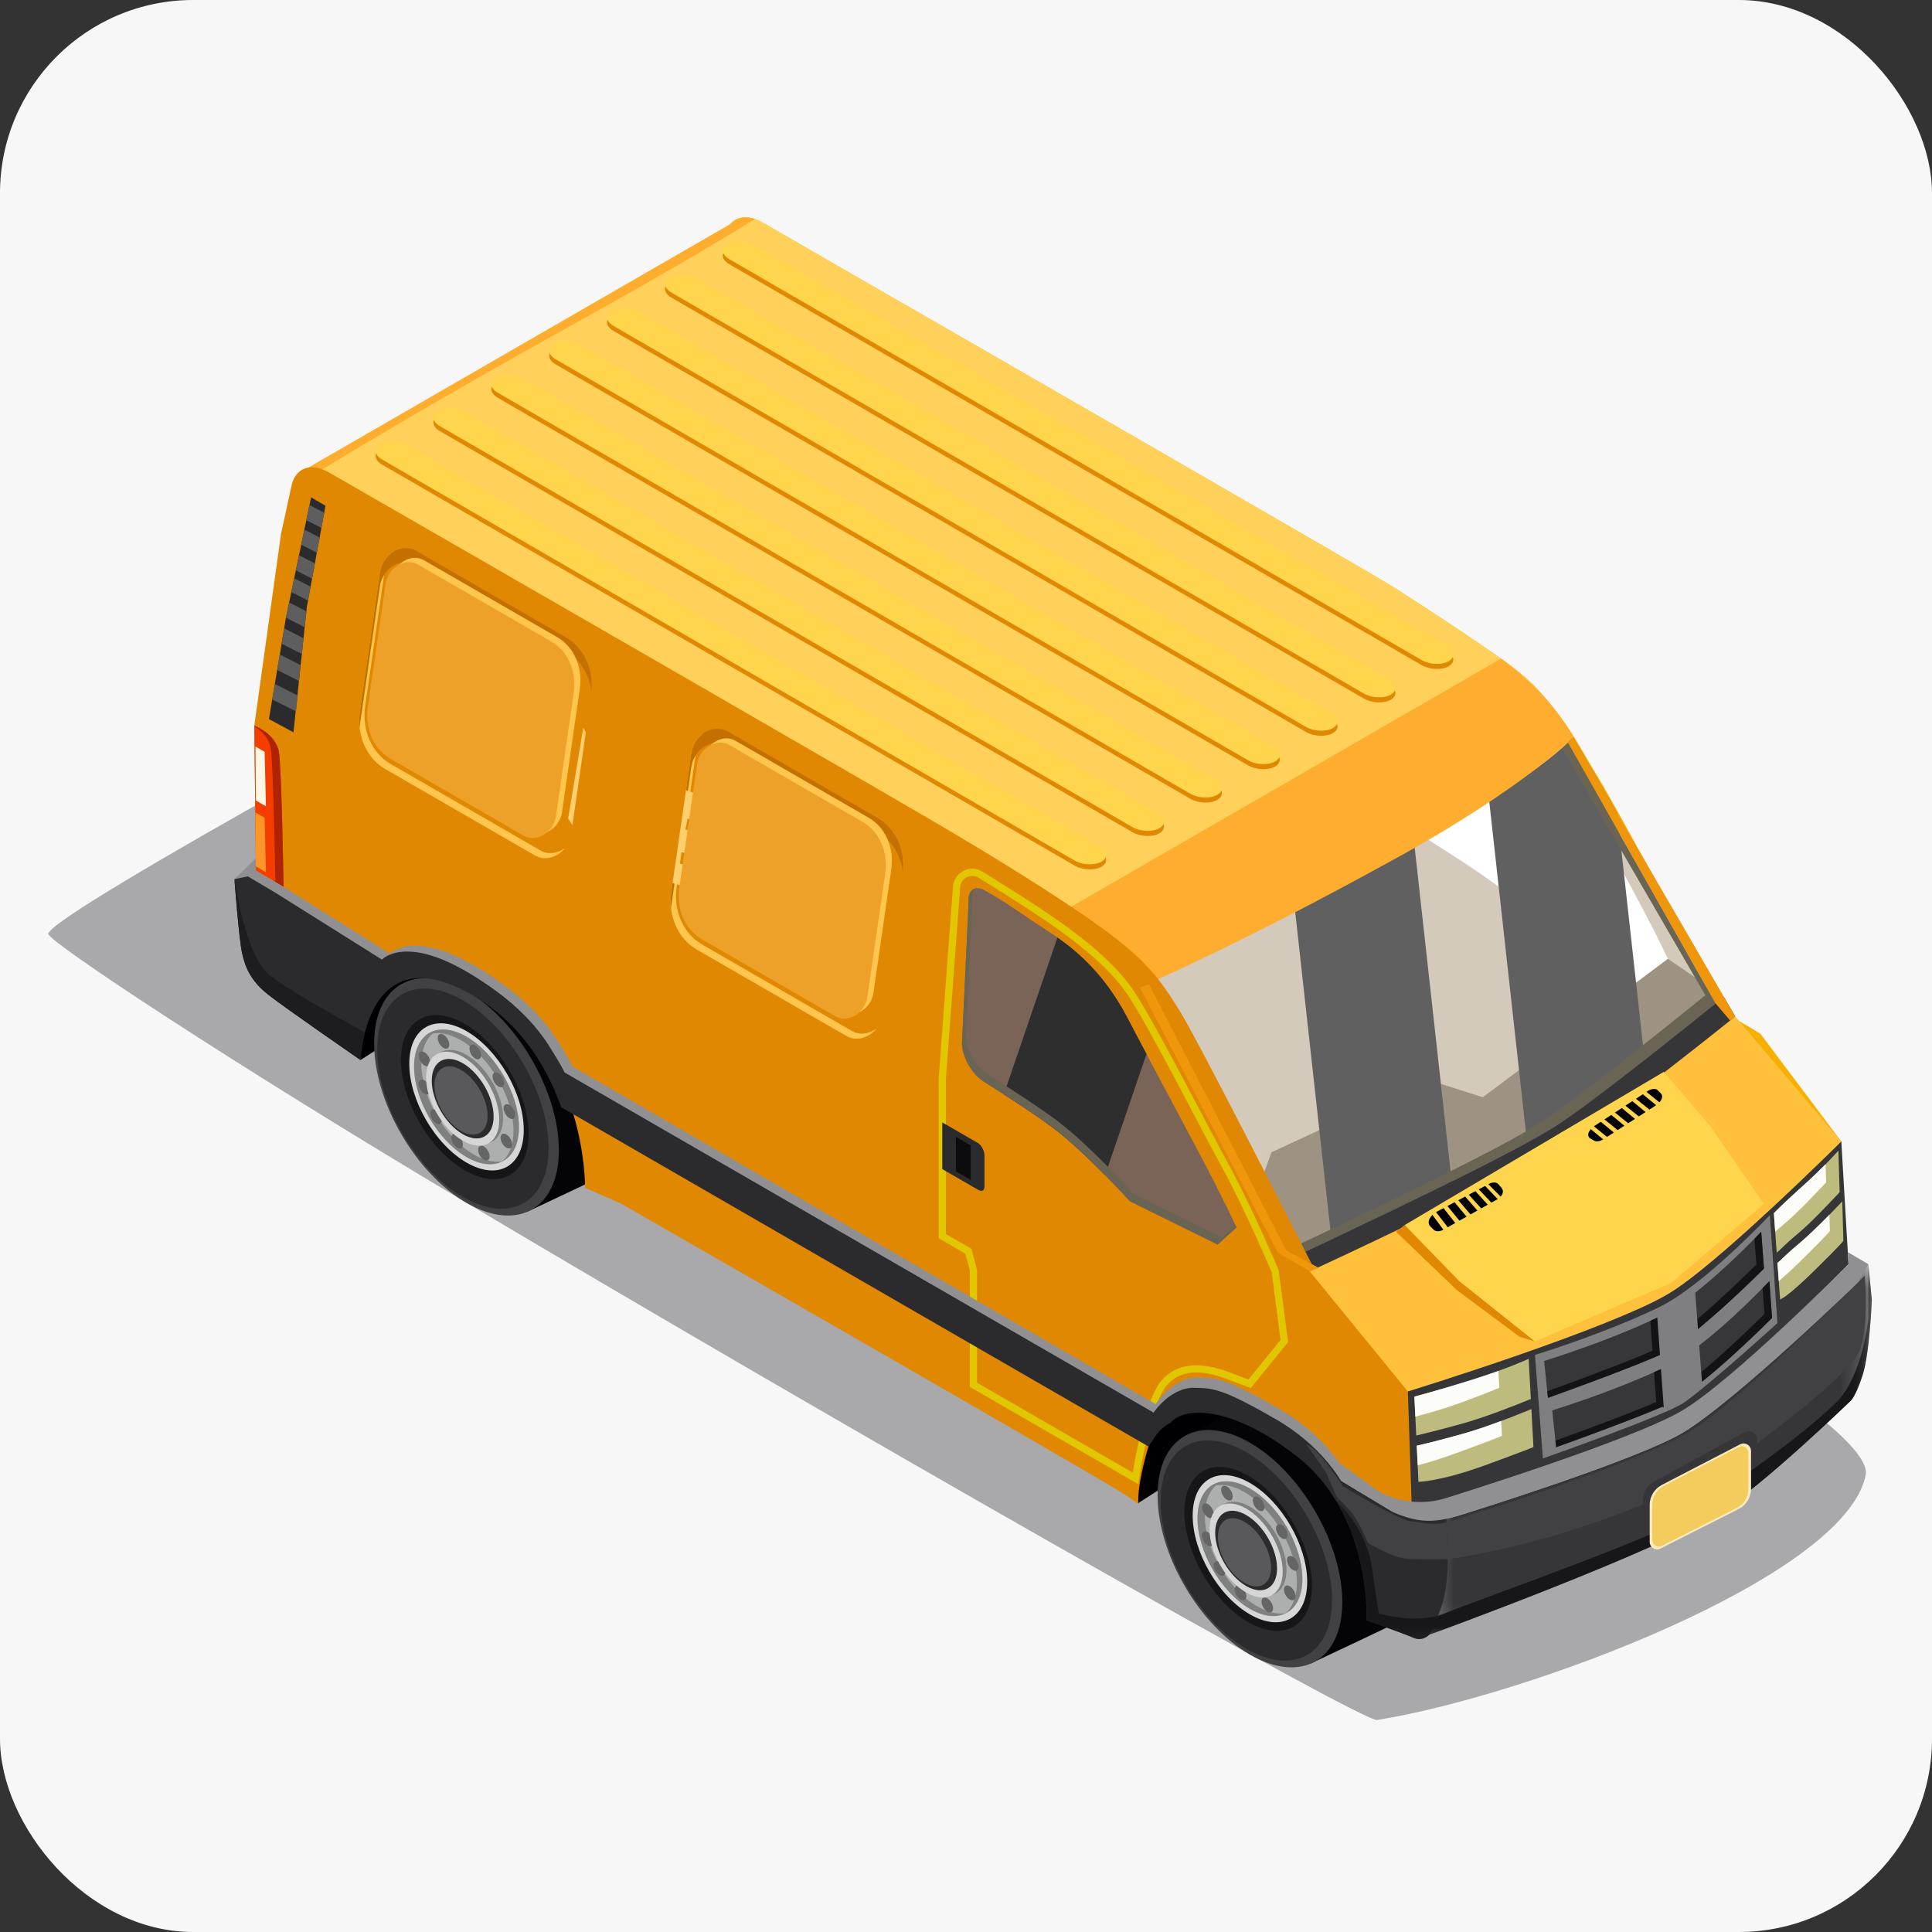 <svg xmlns="http://www.w3.org/2000/svg" xmlns:xlink="http://www.w3.org/1999/xlink" width="80" height="80" viewBox="0 0 80 80">
    <rect x="0" y="0" width="80" height="80" fill="#333333" stroke="none"/>
    <defs>
        <path id="tccpe423sa" d="M.258.888c.325-.53 1-.047 1-.047s.418.173.793 1.01c.313.699.084 1.128.084 1.128s-.52-.247-1.059-.615c-.613-.419-.92-.922-.92-.922"/>
        <path id="a5fkjd0ttc" d="M.205.93c.324-.53 1-.046 1-.046s.417.172.792 1.01c.313.698.083 1.127.083 1.127s-.519-.247-1.057-.614c-.614-.42-.921-.923-.921-.923"/>
        <path id="tcqnptfy6e" d="M1.799.657c.435-.96 1.103-.46 1.103-.46l19.246 11.095s11.012 6.324 14.79 10.018c3.78 3.694 6.906 12.17 6.906 12.17l1.316.77 3.5 4.286-3.92-3.013-7.37-3.91s-1.067-.742-2.036-1.76c-.969-1.02-11.654-5.938-11.654-5.938L.234 10.68 1.34 2.747"/>
        <path id="h6zz858otg" d="M.234.309l25.818 14.862s8.275 3.568 9.243 4.586c.969 1.018 1.49 1.64 1.49 1.64l7.572 3.957 4.866 3.501.176 4.229 1.088.627-1.045.499-6.284-4.45-2.98-.433-.954 1.3-26.274-15.58s-1.012-3.499-4.491-4.672c-3.478-1.174-4.285 1.216-4.285 1.216L.301 6.306.234.309z"/>
        <path id="w8o8qc4moi" d="M.308.487L24.33 13.356c-.238.918-.637 3.246-.637 3.246l-.004.024s-.319-.235-.568-.396C21.911 15.451 2.278 4.194 2.278 4.194L.794 3.542v-.043C.792 3.256.76 2.002.308.487z"/>
        <path id="paj4w1ea0k" d="M.028.395l23.175 13.003c-.116.628-.202 1.13-.202 1.13l-.003.024s-.32-.235-.568-.396C21.22 13.377 1.587 2.12 1.587 2.12L.102 1.468S.108 1.05.028.395"/>
        <path id="sqd3awt2um" d="M0.487 0.479L18.818 0.479 18.818 15.829 0.487 15.829z"/>
        <path id="si0oh27lio" d="M0.103 0.479L22.275 0.479 22.275 16.006 0.103 16.006z"/>
    </defs>
    <g fill="none" fill-rule="evenodd">
        <g>
            <g>
                <g>
                    <g>
                        <g transform="translate(-255 -258) translate(0 100) translate(173 85) translate(0 72) translate(82 1)">
                            <rect width="80" height="80" fill="#F7F7F7" rx="8"/>
                            <g>
                                <path fill="#A9A9AB" d="M73.35 49.696s2.075 1.559 1.906 2.385c-.86 4.229-14.036 9.148-20.23 10.14-.62.1-22.177-12.174-37.708-21.413C7.571 35.01 0 29.988 0 29.672c0-.822 20.02-11.64 20.02-11.64l53.33 31.664z" transform="translate(2 9)"/>
                                <path fill="#000002" d="M45.125 53.244l2.458-1.57 3.531-2.559s-2.137-2.856-2.857-2.57c-.72.286-3.313 3.294-3.313 3.294l.181 3.405zM12.926 34.894l2.46-1.571 3.53-2.558s-2.138-2.857-2.858-2.57c-.72.285-3.313 3.294-3.313 3.294l.18 3.405z" transform="translate(2 9)"/>
                                <path fill="#040406" d="M21.565 30.002c-.958-.553-1.834-.654-2.505-.373-.808.337-4.564 2.199-4.564 2.199l5.326 9.353s3.697-1.736 4.383-2.09c.73-.379 1.185-1.243 1.185-2.492 0-2.424-1.713-5.377-3.825-6.597" transform="translate(2 9)"/>
                                <path fill="#414143" d="M13.493 34.211c0 2.424 1.713 5.377 3.825 6.597 2.112 1.22 3.824.243 3.824-2.18 0-2.425-1.712-5.378-3.824-6.597-2.112-1.22-3.825-.244-3.825 2.18" transform="translate(2 9)"/>
                                <path fill="#2B2B2D" d="M13.62 34.445c0 2.25 1.589 4.99 3.549 6.12 1.959 1.132 3.548.226 3.548-2.023 0-2.248-1.589-4.989-3.548-6.12-1.96-1.13-3.548-.226-3.548 2.023" transform="translate(2 9)"/>
                                <path fill="#161618" d="M14.602 34.902c0 1.675 1.184 3.716 2.643 4.56 1.46.842 2.643.168 2.643-1.507 0-1.676-1.183-3.717-2.643-4.56-1.46-.843-2.643-.168-2.643 1.507" transform="translate(2 9)"/>
                                <path fill="#D5D6D5" d="M14.947 35.05c0 1.503 1.062 3.334 2.371 4.09 1.31.757 2.37.151 2.37-1.352 0-1.502-1.06-3.333-2.37-4.09-1.31-.756-2.371-.15-2.371 1.352" transform="translate(2 9)"/>
                                <path fill="#ADAFAE" d="M15.146 35.166c0 1.375.973 3.053 2.172 3.745 1.199.692 2.17.138 2.17-1.238s-.971-3.053-2.17-3.746c-1.2-.692-2.172-.137-2.172 1.239" transform="translate(2 9)"/>
                                <path fill="#7E8180" d="M15.803 35.544c0 .96.678 2.13 1.515 2.613.836.484 1.515.097 1.515-.863s-.679-2.13-1.515-2.613c-.837-.483-1.515-.097-1.515.863" transform="translate(2 9)"/>
                                <path fill="#7E8180" d="M17.622 38.81c-1.199-.693-2.172-2.37-2.172-3.746 0-.712.262-1.202.68-1.415-.592.104-.984.644-.984 1.516 0 1.377.973 3.054 2.172 3.745.578.335 1.102.376 1.491.177-.34.06-.749-.025-1.187-.278" transform="translate(2 9)"/>
                                <path fill="#7E8180" d="M17.318 33.927c-.69-.398-1.304-.381-1.702-.035.387-.189.905-.144 1.475.185 1.199.692 2.172 2.37 2.172 3.745 0 .585-.177 1.018-.47 1.274.427-.208.696-.701.696-1.423 0-1.376-.972-3.053-2.171-3.746" transform="translate(2 9)"/>
                                <path fill="#656566" d="M18.397 35.575c0 .151.107.336.24.413.132.076.24.015.24-.137 0-.152-.108-.336-.24-.413-.133-.077-.24-.015-.24.137M15.818 37.101c0 .152.107.337.239.414.133.076.239.014.239-.137 0-.152-.106-.337-.24-.413-.131-.077-.238-.016-.238.136M15.33 35.872c0 .152.106.336.239.413.132.076.24.015.24-.137 0-.151-.099-.336-.231-.412-.132-.077-.249-.016-.249.136M15.339 34.71c0 .151.107.336.239.413.132.076.24.014.24-.138 0-.15-.108-.336-.24-.412-.132-.077-.24-.016-.24.136M16.125 33.98c0 .153.107.337.239.414.133.076.24.015.24-.137 0-.151-.107-.336-.24-.412-.132-.077-.24-.016-.24.136M17.44 34.42c0 .153.106.338.239.414.132.076.239.016.239-.137 0-.15-.107-.336-.24-.412-.132-.077-.239-.015-.239.136M18.854 36.889c0 .152.108.336.24.413.132.076.239.015.239-.137 0-.151-.107-.336-.24-.413-.131-.076-.239-.015-.239.137M18.726 38.11c0 .153.107.337.24.414.132.076.24.015.24-.137 0-.151-.108-.337-.24-.413-.133-.076-.24-.015-.24.137M17.797 38.61c0 .152.107.336.239.413.133.076.24.015.24-.138 0-.15-.107-.336-.24-.412-.132-.076-.24-.016-.24.137M16.69 38.11c0 .153.107.337.24.414.132.076.238.015.238-.137 0-.151-.106-.337-.239-.413-.132-.076-.24-.015-.24.137" transform="translate(2 9)"/>
                                <path fill="#D5D6D5" d="M15.644 35.62c0 .96.679 2.129 1.515 2.612.837.483 1.515.097 1.515-.864 0-.96-.678-2.13-1.515-2.612-.836-.483-1.515-.097-1.515.863" transform="translate(2 9)"/>
                                <path fill="#2B2B2D" d="M15.878 35.754c0 .812.574 1.801 1.282 2.21.707.409 1.28.082 1.28-.73 0-.812-.573-1.803-1.28-2.211-.708-.408-1.282-.081-1.282.73" transform="translate(2 9)"/>
                                <path fill="#59595B" d="M15.99 35.933c0 .698.493 1.547 1.101 1.898.608.35 1.1.07 1.1-.627 0-.698-.492-1.547-1.1-1.898-.608-.35-1.1-.07-1.1.627" transform="translate(2 9)"/>
                                <g transform="translate(2 9) translate(15.901 34.568)">
                                    <mask id="a0a4n2kuub" fill="#fff">
                                        <use xlink:href="#tccpe423sa"/>
                                    </mask>
                                    <path d="M1.258.841S.583.358.258.888c-.157.257-.102.554-.102.554s.307.503.92.922c.54.368 1.059.615 1.059.615s.229-.43-.084-1.128c-.375-.837-.793-1.01-.793-1.01" mask="url(#a0a4n2kuub)"/>
                                </g>
                                <path fill="#040406" d="M54.005 48.71c-.959-.552-1.835-.653-2.506-.373-.807.338-4.563 2.2-4.563 2.2l5.326 9.352s3.696-1.735 4.382-2.09c.73-.377 1.185-1.242 1.185-2.491 0-2.424-1.712-5.377-3.824-6.597" transform="translate(2 9)"/>
                                <path fill="#414143" d="M45.933 52.92c0 2.424 1.713 5.377 3.824 6.596 2.113 1.22 3.825.244 3.825-2.18 0-2.423-1.712-5.378-3.825-6.596-2.111-1.22-3.824-.244-3.824 2.18" transform="translate(2 9)"/>
                                <path fill="#2B2B2D" d="M46.06 53.154c0 2.249 1.589 4.989 3.549 6.12 1.96 1.131 3.548.226 3.548-2.023s-1.589-4.988-3.548-6.12c-1.96-1.132-3.549-.226-3.549 2.023" transform="translate(2 9)"/>
                                <path fill="#161618" d="M47.042 53.61c0 1.676 1.183 3.718 2.643 4.56 1.46.842 2.643.168 2.643-1.507 0-1.675-1.183-3.717-2.643-4.56-1.46-.842-2.643-.167-2.643 1.508" transform="translate(2 9)"/>
                                <path fill="#D5D6D5" d="M47.386 53.759c0 1.503 1.062 3.333 2.371 4.09 1.31.756 2.371.15 2.371-1.352 0-1.503-1.061-3.334-2.37-4.09-1.31-.756-2.372-.15-2.372 1.352" transform="translate(2 9)"/>
                                <path fill="#ADAFAE" d="M47.586 53.874c0 1.377.972 3.053 2.172 3.746 1.199.692 2.17.138 2.17-1.238s-.971-3.053-2.17-3.745c-1.2-.693-2.172-.139-2.172 1.237" transform="translate(2 9)"/>
                                <path fill="#7E8180" d="M48.243 54.254c0 .96.677 2.129 1.514 2.612.837.484 1.515.097 1.515-.863s-.678-2.13-1.515-2.614c-.837-.482-1.514-.096-1.514.865" transform="translate(2 9)"/>
                                <path fill="#7E8180" d="M50.062 57.518c-1.2-.692-2.172-2.37-2.172-3.745 0-.712.262-1.202.68-1.415-.592.103-.984.644-.984 1.516 0 1.376.972 3.054 2.172 3.746.577.334 1.102.374 1.491.177-.341.059-.748-.026-1.187-.28" transform="translate(2 9)"/>
                                <path fill="#7E8180" d="M49.757 52.637c-.69-.399-1.304-.383-1.701-.036.388-.188.905-.145 1.474.185 1.2.692 2.172 2.37 2.172 3.745 0 .584-.176 1.018-.47 1.274.428-.209.697-.702.697-1.423 0-1.376-.972-3.053-2.172-3.745" transform="translate(2 9)"/>
                                <path fill="#656566" d="M50.837 54.283c0 .152.107.337.24.414.131.076.238.014.238-.137 0-.152-.107-.337-.238-.413-.133-.077-.24-.016-.24.136M48.257 55.81c0 .152.107.336.24.413.132.076.24.015.24-.137 0-.151-.108-.336-.24-.412-.133-.077-.24-.016-.24.136M47.769 54.58c0 .152.107.337.24.414.132.076.238.015.238-.137 0-.151-.097-.337-.23-.413-.131-.077-.248-.015-.248.136M47.778 53.418c0 .152.108.336.24.413.132.076.239.015.239-.137 0-.151-.107-.336-.239-.412-.132-.077-.24-.016-.24.136M48.565 52.69c0 .152.106.336.24.413.131.076.238.015.238-.137 0-.15-.107-.336-.239-.412-.133-.077-.24-.016-.24.136M49.879 53.13c0 .152.107.336.24.414.132.076.239.014.239-.138 0-.15-.107-.336-.24-.412-.132-.077-.24-.016-.24.136M51.294 55.598c0 .151.107.336.24.413.132.076.239.015.239-.137 0-.152-.107-.336-.24-.413-.132-.077-.24-.015-.24.137M51.166 56.82c0 .151.107.336.24.413.132.076.239.015.239-.137 0-.152-.107-.337-.24-.413-.132-.077-.239-.015-.239.136M50.237 57.318c0 .152.107.337.239.414.132.076.24.015.24-.137 0-.152-.108-.337-.24-.413-.132-.077-.24-.016-.24.136M49.13 56.82c0 .151.107.336.24.413.131.076.238.015.238-.137 0-.152-.107-.337-.239-.413-.132-.077-.24-.015-.24.136" transform="translate(2 9)"/>
                                <path fill="#D5D6D5" d="M48.084 54.328c0 .96.678 2.13 1.515 2.613.837.483 1.515.096 1.515-.864s-.678-2.13-1.515-2.613c-.837-.483-1.515-.096-1.515.864" transform="translate(2 9)"/>
                                <path fill="#2B2B2D" d="M48.318 54.463c0 .812.574 1.8 1.282 2.21.707.409 1.28.081 1.28-.73 0-.813-.573-1.802-1.28-2.21-.708-.41-1.282-.082-1.282.73" transform="translate(2 9)"/>
                                <path fill="#59595B" d="M48.43 54.643c0 .696.493 1.546 1.1 1.897.608.35 1.101.07 1.101-.627 0-.698-.493-1.547-1.1-1.898-.608-.35-1.1-.07-1.1.628" transform="translate(2 9)"/>
                                <g transform="translate(2 9) translate(48.395 53.235)">
                                    <mask id="nmasn0qi5d" fill="#fff">
                                        <use xlink:href="#a5fkjd0ttc"/>
                                    </mask>
                                    <path d="M1.204.884S.53.4.204.93c-.157.256-.102.553-.102.553s.307.503.92.923c.54.367 1.058.614 1.058.614s.23-.43-.083-1.127c-.375-.838-.793-1.01-.793-1.01" mask="url(#nmasn0qi5d)"/>
                                </g>
                                <path fill="#F6B100" d="M72.695 43.41c.09.126.17.254.247.382.217.36.368.714.477 1.059.207-.367.419-.732.59-1.115.141-.316.258-.635.387-.949l-.003-.003-.148-4.516-3.349-4.461-.333-.203c-.331-.203-.984-.57-.984-.57s-4.612-8.57-5.45-9.924c-.84-1.353-1.68-3.24-3.972-4.838-2.288-1.595-4.591-3.043-4.591-3.043-1.589-.963-15.777-9.132-23.315-13.47l-.003-.002-2.665-1.54c-.305-.176-.594-.242-.838-.208-.015 0-.027.002-.038.005-.186.033-.343.122-.463.265-.1.123-.179.28-.22.478l-1.156 1.602-.39 8.34.069 5.996-.555.114s.185 2.456.316 3.058c.018.083.039.164.06.245.143.512.399.998 1.043 1.499.748.581 3.8 2.688 3.8 2.688s.018-.474.167-1.07c.34-1.38 1.368-3.407 4.456-1.625 2.033 1.175 3.114 3.01 3.69 4.653.316.903.48 1.75.564 2.394.095.72.089 1.183.089 1.183l1.48.653s19.599 11.314 20.845 12.032c1.243.719 2.682 1.848 2.682 1.848l.364-2.396c.036-.242.092-.459.166-.655.668-1.73 2.793-1.578 5.595.616.566.444 1.02.948 1.386 1.479" transform="translate(2 9)"/>
                                <path fill="#D3CABB" d="M69.379 32.277c-.8.647-2.036 1.639-3.28 2.613-1.498 1.177-3.01 2.326-3.773 2.8-.289.178-.662.39-1.094.625-.858.468-1.955 1.029-3.12 1.607-1.7.84-3.538 1.72-4.981 2.399-.56.265-1.061.501-1.473.692l-.396-.236-5.687-11.022 6-3.49 4.927-2.865 3.1-1.803 3.543-2.063 1.822 3.14 4.412 7.603z" transform="translate(2 9)"/>
                                <path fill="#FFF" d="M67.078 33.137l.777-.71s-.806-1.857-1.756-3.644c-1.252-2.355-2.463-4.617-2.985-5.624-.23-.444-.475-.838-.724-1.188l-5.737 3.31c.148.209.327.39.522.513.744.467 2.018 1.278 2.83 1.885 1.352 1.013 3.202 3.055 3.202 3.055l3.871 2.403z" transform="translate(2 9)"/>
                                <path fill="#9E9382" d="M49.995 40.503L50.651 38.713 57.127 35.71 59.398 36.435 67.063 30.704 69.378 32.276 62.276 38.268 51.66 43.013 51.262 42.777z" transform="translate(2 9)"/>
                                <path fill="#616060" d="M64.967 24.673l-1.822-3.139-3.544 2.063 1.631 14.718c.433-.235.805-.447 1.094-.626.763-.473 2.275-1.622 3.774-2.8l-1.133-10.216zm-6.855 15.249c-1.7.84-3.538 1.72-4.98 2.399l-1.556-14.056 4.926-2.865 1.61 14.522z" transform="translate(2 9)"/>
                                <path fill="#6A6455" d="M62.923 21.746l-.322.103 6.013 10.363c-1.76 1.426-5.656 4.548-7.05 5.413-1.938 1.2-7.555 3.866-10.302 5.152l.398.236c2.552-1.192 8.64-4.068 10.668-5.325 1.393-.864 4.951-3.714 6.713-5.14l-6.118-10.802z" transform="translate(2 9)"/>
                                <path fill="#363638" d="M63.608 39.246l6.242-6.156-.472-.814c-1.761 1.426-5.657 4.548-7.051 5.412-2.026 1.257-8.115 4.133-10.667 5.325l.944.489 11.004-4.256z" transform="translate(2 9)"/>
                                <path fill="#FFD15A" d="M62.923 21.746s-1.428 1.508-6.504 4.316c-6.724 3.72-10.772 5.436-10.772 5.436l-5.56-2.847-8.709-5.422-5.01-3.117-15.25-9.535-.346-.215L28.244.28c.12-.144.277-.233.463-.266.01-.003.023-.005.038-.005.158-.022.334 0 .522.061.101.036.209.084.316.147l2.666 1.54.002.003c7.538 4.337 21.726 12.506 23.314 13.469 0 0 2.303 1.448 4.592 3.043 2.292 1.598 1.926 2.12 2.766 3.474" transform="translate(2 9)"/>
                                <path fill="#FFAD2E" d="M60.157 18.272l-19.112 11.03 4.151 2.583s4.048-1.717 10.773-5.436c5.077-2.806 7.177-4.912 7.177-4.912-.745-1.2-1.28-1.988-2.989-3.265M29.267.07c-1.679 1.03-4.17 2.501-7.473 4.329-4.858 2.688-8.434 4.808-10.676 6.178l-.346-.214L28.244.28c.12-.143.278-.233.462-.266.012-.003.024-.006.039-.006.158-.02.335 0 .522.062" transform="translate(2 9)"/>
                                <path fill="#E18802" d="M58.13 53.823l-.176-4.226-4.063-4.975-.333-.203c-.331-.205-.984-.569-.984-.569s-4.882-9.633-5.722-10.986c-.838-1.353-1.411-2.183-3.7-3.777-2.29-1.598-5.535-3.505-5.535-3.505-1.884-1.142-20.75-12.003-25.984-15.013-.748-.432-1.396-.21-1.56.536l-.438 2.012-1.105 7.931.068 6-.068.203s-.302 2.366-.17 2.968c.131.602.357 1.16 1.102 1.744.308.24 1.006.736 1.72 1.239.369-.336.798-.626 1.247-.828.207-.094.42-.173.623-.276l.168-.096c.484-.557 1.194-.79 1.897-.649.661-.206 1.555-.096 2.769.604 2.033 1.174 3.112 3.011 3.687 4.65.062.176.119.352.167.522.506 1.69.486 3.055.486 3.055l1.484.652S43.344 52.09 44.553 52.872c.321.208.569.396.569.396l.003-.024c.015-.089-.056-.723.453-2.427.069-.234.414-.613.488-.807.668-1.732 4.493.079 7.295 2.275.54.42.975.9 1.332 1.404.203.077.402.16.593.26.025 0 .05.002.075 0l1.136.002c.417-.002 1.2.101 1.642-.118l-.01-.01z" transform="translate(2 9)"/>
                                <g transform="translate(2 9) translate(8.296 10.37)">
                                    <mask id="qk6i8he7df" fill="#fff">
                                        <use xlink:href="#tcqnptfy6e"/>
                                    </mask>
                                    <path d="M35.334 29.852c.969 1.019 2.037 1.76 2.037 1.76l7.368 3.91 3.92 3.014-3.499-4.285-1.316-.771s-3.126-8.476-6.905-12.17c-3.779-3.694-14.79-10.018-14.79-10.018L2.901.198s-.668-.5-1.103.459c-.022.08-.46 2.09-.46 2.09L.235 10.679 23.68 23.915s10.685 4.918 11.654 5.937" mask="url(#qk6i8he7df)"/>
                                </g>
                                <g transform="translate(2 9) translate(8.296 20.74)">
                                    <mask id="5sbvpiwf4h" fill="#fff">
                                        <use xlink:href="#h6zz858otg"/>
                                    </mask>
                                    <path d="M49.399 33.084l-.176-4.229-4.866-3.5-7.571-3.958s-.522-.622-1.491-1.64c-.968-1.018-9.243-4.586-9.243-4.586L.234.31.3 6.306l3.873 5.285s.807-2.39 4.285-1.216c3.479 1.173 4.49 4.672 4.49 4.672l26.275 15.58.954-1.3 2.98.433 6.284 4.45 1.045-.499-1.088-.627z" mask="url(#5sbvpiwf4h)"/>
                                </g>
                                <g transform="translate(2 9) translate(21.432 36.642)">
                                    <mask id="wcbfqyeogj" fill="#fff">
                                        <use xlink:href="#w8o8qc4moi"/>
                                    </mask>
                                    <path d="M24.33 13.356c-.238.918-.637 3.246-.637 3.246l-.004.024s-.319-.235-.568-.396C21.911 15.451 2.278 4.194 2.278 4.194L.794 3.542S.814 2.177.308.487L24.33 13.356z" mask="url(#wcbfqyeogj)"/>
                                </g>
                                <g transform="translate(2 9) translate(22.123 38.716)">
                                    <mask id="s0z8d6uepl" fill="#fff">
                                        <use xlink:href="#paj4w1ea0k"/>
                                    </mask>
                                    <path d="M22.43 14.156c.249.16.568.396.568.396l.003-.024s.086-.502.202-1.13L.028.395c.08.656.074 1.073.074 1.073l1.485.652S21.219 13.377 22.43 14.156" mask="url(#s0z8d6uepl)"/>
                                </g>
                                <path fill="#E0C700" d="M38.458 48.257l6.448 3.723c.118-.734.54-3.08 1.203-3.832.607-.687 1.545-.798 2.79-.327l.798.301 1.328-1.638-.367-2.805c-.102-.239-1.16-2.71-2.027-4.286-.287-.521-.693-1.291-1.143-2.146-.98-1.864-2.203-4.185-2.82-5.094-.963-1.421-2.887-2.75-4.64-3.863-.662-.42-1.147-.724-1.5-.943-.152-.094-.336-.102-.495-.021-.16.08-.262.236-.275.414l-.59 7.924V42.1l1.059.611.23.88v4.665zm6.678 4.2l-6.976-4.028v-4.818l-.189-.702-1.101-.637v-6.619l.591-7.934c.02-.284.185-.53.436-.658.253-.13.546-.116.787.033.355.219.84.524 1.503.944 1.78 1.13 3.733 2.482 4.729 3.948.625.923 1.851 3.252 2.836 5.122.449.852.854 1.621 1.14 2.141.915 1.662 2.037 4.306 2.048 4.332l.01.04.387 2.951-1.544 1.904-1-.377c-1.133-.428-1.937-.347-2.46.246-.716.811-1.161 3.863-1.165 3.893l-.032.218z" transform="translate(2 9)"/>
                                <path fill="#909092" d="M45.524 49.908c.183.1.118.253.414.387.665-1.73 3.103-1.61 5.907.586.565.443.944 1.147 1.31 1.678.087.126.245.054.322.182l.472-.324s-.705-1.763-2.985-3.08c-2.281-1.316-2.64-1.286-3.423-1.297-.786-.014-1.774.848-2.017 1.868" transform="translate(2 9)"/>
                                <path fill="#F63D00" d="M8.53 21.05s.917.333 1.026 1.127c.11.794.187 5.549.187 5.549l-1.145-.679-.068-5.997z" transform="translate(2 9)"/>
                                <path fill="#B02300" d="M9.216 22.024c.102.747.177 5.002.186 5.5l.341.202s-.078-4.754-.187-5.549c-.109-.794-1.026-1.127-1.026-1.127v.022c.274.173.621.48.686.952" transform="translate(2 9)"/>
                                <g transform="translate(2 9) translate(56.691 42.864)">
                                    <mask id="l56ecvyrcn" fill="#fff">
                                        <use xlink:href="#sqd3awt2um"/>
                                    </mask>
                                    <path fill="#363638" d="M18.818 1.966s-.092 2.224-.385 3.115c-.289.891-.493 1.058-.493 1.058s-3.572 3.454-5.348 4.572C9.93 12.383.633 15.775.49 15.826l-.003.003.052-.724.283-4.018c.122-.015.246-.036.375-.063.28-.059.581-.148.927-.262 0 0 6.914-2.152 8.846-3.29 2.185-1.288 7.2-6.412 7.2-6.412l.502-.58.146 1.486z" mask="url(#l56ecvyrcn)"/>
                                </g>
                                <path fill="#2B2B2D" d="M57.707 57.463c-.054.163-.108.31-.156.438-.2.521-.348.757-.37.789l-.003.003s-.27.295-.655.123c-.382-.173-1.937-.719-1.937-.719s.143-2.616-1.249-4.93c-.078-.128-.16-.256-.247-.381l.375-.57.763.525 2.244 1.064 1.407-.08.01.163.064 1.35s.043 1.33-.246 2.225" transform="translate(2 9)"/>
                                <g transform="translate(2 9) translate(53.235 42.864)">
                                    <mask id="x71lyvxwcp" fill="#fff">
                                        <use xlink:href="#si0oh27lio"/>
                                    </mask>
                                    <path fill="#171719" d="M22.275 1.966s-.093 2.224-.385 3.115c-.289.891-.494 1.058-.494 1.058s-3.571 3.454-5.347 4.572c-2.662 1.672-11.959 5.064-12.102 5.115l-.003.003s-.27.296-.656.123c-.381-.173-1.937-.72-1.937-.72s.143-2.616-1.248-4.929c0 0 1.236 1.058 1.478 2.781.24 1.723.28 1.857.28 1.857s1.088.34 2.135.164c.107-.015.213-.039.32-.069.093-.027.188-.06.278-.095 1.178-.486 9.001-3.25 9.97-4 .969-.754 4.217-2.795 6.204-4.701 1.132-1.087 1.361-3.505 1.361-3.505V.48l.146 1.487z" mask="url(#x71lyvxwcp)"/>
                                </g>
                                <path fill="#2B2B2D" d="M45.384 50.334c.183.101.805-.562 1.1-.427.468-.617 2.417-.795 5.221 1.4.565.443 1.02.949 1.385 1.479.087.126.17.254.248.382l.471-.324s-.705-1.763-2.985-3.08c-2.28-1.316-2.639-1.286-3.424-1.298-.784-.013-1.773.849-2.016 1.868" transform="translate(2 9)"/>
                                <path fill="#909092" d="M21.718 35.17s-.124-.263-.455-.793c-.332-.53-1.1-1.937-3.656-3.413-2.557-1.477-3.454-.472-3.454-.472l-4.41-2.766-1.146-.68-.005-.509-.884.866s.52 2.213.651 2.816c.132.602.358 1.16 1.104 1.743.401.313 1.469 1.067 2.371 1.697.527-.85 1.304-1.547 2.105-2.152.42-.317.935-.351 1.414-.212.634-.115 1.458.042 2.531.662 2.033 1.174 3.114 3.01 3.69 4.65l24.121 12.916c.063-.098.135-.19.215-.275l.028-.056-24.22-14.022z" transform="translate(2 9)"/>
                                <path fill="#2B2B2D" d="M45.869 50.43c.158-.213.36-.397.615-.523L21.382 35.412s-.123-.263-.453-.793c-.334-.53-1.1-1.937-3.657-3.413-2.558-1.475-3.455-.47-3.455-.47l-4.408-2.767-1.148-.68-.554.113s.184 2.457.316 3.059c.134.602.357 1.16 1.105 1.744.746.581 3.798 2.688 3.798 2.688s.02-.515.184-1.147c.361-1.378 1.41-3.297 4.439-1.547 2.033 1.174 3.115 3.01 3.69 4.652L45.56 50.898c.006-.014.27-.418.308-.467" transform="translate(2 9)"/>
                                <path fill="#1D1D1F" d="M13.11 33.746c-.163.632-.184 1.147-.184 1.147s-3.052-2.107-3.798-2.688c-.748-.584-.971-1.142-1.105-1.744-.131-.602-.316-3.058-.316-3.058s.4 2.867 1.305 3.836c.409.432 2.218 1.479 4.099 2.507" transform="translate(2 9)"/>
                                <path fill="#FEF7E5" d="M8.579 21.913L8.958 22.132 9.012 24.387 8.596 24.147z" transform="translate(2 9)"/>
                                <path fill="#FE9529" d="M8.579 24.643L8.958 24.861 9.012 27.117 8.596 26.876z" transform="translate(2 9)"/>
                                <path fill="#2B2B2D" d="M37.018 37.477l1.493.862s.254.182.254.538v1.257s.01.291-.28.123l-1.467-.847v-1.933z" transform="translate(2 9)"/>
                                <path fill="#0C0C0E" d="M38.195 39.858L37.583 39.505 37.583 38.071 38.195 38.424z" transform="translate(2 9)"/>
                                <path fill="#7A6457" d="M49.2 41.823l-.778.712-3.637-1.796s-.43-.475-1.025-1.08c-.64-.649-1.475-1.449-2.176-1.973-.56-.42-1.344-.939-2.018-1.37l-.81-.517c-.483-.3-.874-.954-.924-1.532l.277-5.93c-.042-.478.265-.696.661-.472.65.367.82.48 2.212 1.422.205.14.483.31.805.534.843.593 1.982 1.56 2.906 3.344.185.354.453.865.78 1.48.6 1.134 1.393 2.618 2.204 4.144.95 1.788 1.523 3.034 1.523 3.034" transform="translate(2 9)"/>
                                <path fill="#2F2E2E" d="M45.474 34.646l-1.714 5.013c-.64-.65-1.475-1.449-2.176-1.973-.56-.42-1.344-.939-2.018-1.37l2.221-6.495c.844.593 1.981 1.56 2.906 3.343.185.356.453.865.781 1.482" transform="translate(2 9)"/>
                                <path fill="#6A6455" d="M48.59 42.24l-3.635-1.794s-1.85-2.042-3.203-3.055c-.81-.607-2.085-1.418-2.829-1.884-.48-.303-.874-.955-.923-1.534l.278-5.932c-.007-.077-.001-.145.01-.208-.128.083-.2.258-.18.502l-.277 5.932c.05.579.442 1.23.923 1.534.744.466 2.018 1.277 2.83 1.884 1.352 1.013 3.202 3.055 3.202 3.055l3.635 1.794.778-.711-.044-.099-.565.517z" transform="translate(2 9)"/>
                                <path fill="#FFC03B" d="M74.245 38.268s-5.096 5.066-7.135 6.29c-2.475 1.487-10.814 4.061-10.814 4.061l-4.062-4.974s8.207-3.792 10.764-5.377c1.825-1.132 6.853-5.178 6.853-5.178l4.394 5.178z" transform="translate(2 9)"/>
                                <path fill="#363638" d="M56.472 53.805s8.897-2.977 11.364-4.46c2.056-1.234 6.707-5.998 6.707-5.998l-.298-5.08s-5.096 5.066-7.135 6.29c-2.475 1.488-10.814 4.062-10.814 4.062l.176 5.186z" transform="translate(2 9)"/>
                                <path fill="#909092" d="M58.816 53.626s6.913-2.152 8.846-3.292c2.184-1.286 7.289-6.239 7.289-6.239l.413-.75-.85-.496.029.498s-4.842 4.867-6.914 6.077c-2.13 1.243-9.686 3.586-9.686 3.586-.946.316-1.98.225-2.856-.253l-1.626-1.181.004.64.066.106 2.125 1.282c1.226.533 1.892.444 3.16.022" transform="translate(2 9)"/>
                                <path fill="#7F7F81" d="M61.56 47.104l.328 4.287s5.095-1.79 5.843-2.313c1.057-.737 3.87-3.293 3.87-3.293l-.317-4.469s-2.709 2.882-4.545 3.791c-1.344.667-3.436 1.455-5.178 1.997" transform="translate(2 9)"/>
                                <path fill="#373739" d="M71.041 43.528s-.038.04-.113.113l-.057.057-.25.245c-.054.05-.11.104-.17.164-.012.009-.024.02-.035.036-.04.035-.078.074-.12.112-.534.51-1.287 1.205-2.005 1.792-.09.074-.176.144-.262.211-.084.066-.168.132-.249.192-.08.061-.16.121-.24.175-.057.042-.114.08-.168.116-.021.015-.041.03-.062.042-.075.05-.15.095-.218.137-.125.075-.351.179-.644.308l-.086.035c-.155.066-.325.135-.507.209-.012.006-.026.012-.042.015l-.407.164-.213.08c-.006.006-.014.009-.02.009-.18.068-.361.14-.543.209-.241.092-.483.181-.716.268-.04.018-.083.032-.121.048l-.403.145-.137.054c-.42.152-.77.278-.969.352-.03.009-.056.018-.077.027l-.108.038-.03-.273-.13-1.253c1.448-.452 3.165-1.088 4.4-1.663.137-.062.264-.125.39-.185.369-.181.775-.45 1.186-.76 1.096-.826 2.226-1.937 2.733-2.452.11-.114.19-.2.238-.248l.025-.024c.01-.014.017-.02.017-.02l.113 1.525z" transform="translate(2 9)"/>
                                <path fill="#373739" d="M71.378 45.573s-2.515 2.537-3.952 3.392c-.09.053-.23.122-.409.203-.056.026-.119.053-.18.08-1.396.603-4.403 1.678-4.403 1.678l-.159-1.526c1.38-.43 2.999-1.028 4.215-1.58.203-.09.393-.182.572-.268.32-.158.665-.38 1.017-.632 1.532-1.112 3.186-2.873 3.186-2.873l.113 1.526z" transform="translate(2 9)"/>
                                <path fill="#131315" d="M71.041 43.528s-1.63 1.643-3.012 2.73c-.335.266-.657.495-.937.662-.125.075-.351.179-.644.308-1.415.605-4.349 1.653-4.349 1.653l-.03-.273c.847-.305 3.333-1.214 4.358-1.68.152-.071.272-.13.349-.177.361-.215.784-.534 1.222-.892 1.312-1.073 2.728-2.5 2.728-2.5l-.078-1.064.28-.293.113 1.526z" transform="translate(2 9)"/>
                                <path fill="#131315" d="M68.028 46.258c-.083.066-.167.131-.247.191-.081.062-.161.123-.242.176-.056.042-.113.08-.167.116-.02.015-.041.03-.062.042-.075.05-.15.095-.218.137-.125.075-.351.18-.644.307l-.02-.298-.09-1.237c.137-.062.265-.125.39-.184.37-.183.776-.45 1.187-.76l.083 1.112.03.398zM68.171 48.127l-1.153 1.04-.126.114-.056-.033-.253-.143-.093-1.285c.203-.089.393-.182.572-.268.32-.158.665-.379 1.017-.632l.092 1.207z" transform="translate(2 9)"/>
                                <path fill="#131315" d="M71.266 44.048s-.105.111-.281.29l.078 1.065s-2.516 2.537-3.95 3.393c-.611.365-3.738 1.507-4.706 1.858l.028.272s4.267-1.527 4.992-1.96c1.434-.857 3.95-3.394 3.95-3.394l-.111-1.524z" transform="translate(2 9)"/>
                                <path fill="#BEBB7F" d="M58.504 49.962c.9-.249 2.001-.671 2.885-1.033l-.09-1.664s-.858.404-2.376.879c-1.39.435-2.357.686-2.357.686l.078 1.61c.324-.073.907-.215 1.86-.478M58.504 50.39c-.974.27-1.526.403-1.84.473l.071 1.496s.893 0 2.862-.722c1.908-.7 1.9-.72 1.9-.72l-.085-1.57c-.887.366-2.001.792-2.908 1.043" transform="translate(2 9)"/>
                                <path fill="#FCFCF9" d="M60.084 48.466l-.038-.7c-.319.115-.694.243-1.123.378-1.39.435-2.357.686-2.357.686l.04.83c.18-.049.376-.101.593-.162.901-.248 2.003-.67 2.885-1.032M60.193 50.453l-.034-.614c-.565.212-1.143.41-1.655.551-.975.27-1.526.403-1.84.473l.04.811c.42-.107.945-.265 1.589-.5 1.908-.7 1.9-.72 1.9-.72" transform="translate(2 9)"/>
                                <path fill="#BEBB7F" d="M72.41 42.114c.577-.484 1.204-1.152 1.766-1.747l-.052-1.723s-.543.632-1.517 1.503c-.89.8-1.155 1.09-1.155 1.09l.117 1.63c.21-.159.228-.241.84-.753M72.427 42.552c-.626.524-.624.59-.826.74l.109 1.512s.227-.016 1.484-1.255c1.22-1.201 1.136-1.177 1.136-1.177l-.045-1.625c-.565.598-1.275 1.318-1.858 1.805" transform="translate(2 9)"/>
                                <path fill="#FCFCF9" d="M73.617 39.959l-.022-.752c-.25.252-.577.573-.988.94-.89.8-1.155 1.091-1.155 1.091l.055.765c.089-.08.198-.176.343-.297.579-.484 1.205-1.152 1.767-1.747M73.771 41.964l-.018-.665c-.442.451-.915.91-1.326 1.254-.626.522-.624.588-.827.74l.055.755c.223-.186.536-.469.98-.907 1.22-1.2 1.136-1.177 1.136-1.177" transform="translate(2 9)"/>
                                <path fill="#FAEABD" d="M66.31 53.32v1.527c0 .23.242.379.447.275l3.234-1.636c.316-.16.516-.484.516-.839V51.08c0-.231-.245-.38-.45-.274l-3.24 1.679c-.312.161-.508.483-.508.834" transform="translate(2 9)"/>
                                <path fill="#F4CC5E" d="M66.69 55.04c-.149 0-.269-.12-.269-.268v-1.467c0-.328.18-.625.472-.776l3.111-1.612c.04-.02.08-.03.123-.03.148 0 .267.12.267.268v1.505c0 .332-.183.63-.479.78l-3.105 1.571c-.039.019-.08.03-.12.03" transform="translate(2 9)"/>
                                <path fill="#F0960A" d="M52.604 43.502L52.234 43.645 50.917 42.873 45.196 31.887 45.575 31.754 51.262 42.777zM63.146 21.537L62.924 21.746 69.04 32.549 69.641 33.259 69.85 33.09 69.378 32.276z" transform="translate(2 9)"/>
                                <path fill="#E18802" d="M55.806 42.003L58.326 44.421 60.925 46.354 61.561 46.544 58.428 44.048 56.169 41.724z" transform="translate(2 9)"/>
                                <path fill="#FFD54D" d="M56.169 41.724L58.429 44.048 61.561 46.545 67.185 44.134 71.042 40.854 68.8 37.603 66.892 35.385z" transform="translate(2 9)"/>
                                <path fill="#7F7F81" d="M67.177 45.155L66.619 45.464 66.892 49.281 67.4 49.106 68.481 48.303 68.193 44.494z" transform="translate(2 9)"/>
                                <path fill="#000" d="M66.775 36.28l-.142-.145c-.073-.074-.26-.054-.407.044l-2.19 1.435c-.274.18-.355.429-.174.534l.152.087c.085.05.248.024.379-.06l2.157-1.392c.247-.16.345-.381.225-.503" transform="translate(2 9)"/>
                                <path fill="#FFD54D" d="M65.971 36.264L66.139 36.181 66.801 36.716 66.652 36.826zM65.513 36.531L65.682 36.448 66.343 36.983 66.194 37.094zM65.056 36.799L65.224 36.716 65.885 37.25 65.737 37.361zM64.598 37.066L64.766 36.983 65.427 37.518 65.279 37.628zM64.162 37.349L64.33 37.266 64.991 37.801 64.843 37.911zM63.774 37.675L63.942 37.591 64.603 38.127 64.454 38.237z" transform="translate(2 9)"/>
                                <path fill="#000" d="M60.178 40.19l-.137-.16c-.068-.08-.235-.089-.367-.018l-2.171 1.157c-.307.165-.438.452-.273.617l.14.139c.082.08.258.076.408-.01l2.214-1.25c.225-.126.303-.335.186-.474" transform="translate(2 9)"/>
                                <path fill="#FFD54D" d="M59.445 40.056L59.597 40.001 60.226 40.636 60.091 40.729zM59.022 40.247L59.179 40.191 59.801 40.847 59.66 40.944zM58.582 40.447L58.745 40.388 59.359 41.066 59.211 41.167zM58.125 40.655L58.294 40.593 58.899 41.296 58.745 41.4zM57.668 40.891L57.844 40.827 58.44 41.556 58.278 41.666zM57.231 41.196L57.414 41.128 58.005 41.893 57.834 42.008z" transform="translate(2 9)"/>
                                <path fill="#E18802" d="M26.853 30.321l6.2 3.58c.59.34 1.389-.14 1.499-.902l.825-5.723c.147-1.018-.264-1.961-1.051-2.416l-6.2-3.58c-.59-.34-1.389.14-1.499.902l-.825 5.723c-.147 1.018.263 1.961 1.051 2.416" transform="translate(2 9)"/>
                                <path fill="#FFC54D" d="M33.273 33.69l-6.2-3.58c-.787-.455-1.199-1.398-1.051-2.416l.825-5.723c.033-.228.129-.43.26-.593-.243.18-.43.463-.48.803l-.826 5.724c-.146 1.018.264 1.962 1.052 2.416l6.2 3.58c.413.238.928.072 1.239-.31-.303.223-.692.287-1.019.099" transform="translate(2 9)"/>
                                <path fill="#C47000" d="M25.801 28.482l.826-5.723c.11-.762.909-1.242 1.498-.902l6.2 3.58c.6.346.98.976 1.062 1.705.094-.965-.308-1.848-1.062-2.282l-6.2-3.58c-.589-.34-1.387.14-1.498.902l-.826 5.723c-.035.243-.036.481-.01.71.004-.044.004-.088.01-.133" transform="translate(2 9)"/>
                                <path fill="#FFCF6D" d="M25.851 27.565L27.229 27.989 27.415 27.052 26.103 26.751 26.195 26.287 27.36 26.503 27.545 25.566 26.381 25.35 26.472 24.892 27.751 25.174 27.937 24.237 26.405 23.724z" transform="translate(2 9)"/>
                                <path fill="#FFC54D" d="M27.319 29.72l5.517 3.185c.525.303 1.236-.125 1.334-.803l.735-5.093c.13-.906-.235-1.746-.937-2.15l-5.517-3.187c-.525-.302-1.235.126-1.334.803l-.735 5.094c-.13.906.235 1.746.937 2.15" transform="translate(2 9)"/>
                                <path fill="#EEA129" d="M27.066 29.894l5.518 3.186c.524.303 1.235-.125 1.333-.804l.735-5.093c.13-.905-.235-1.745-.937-2.15l-5.517-3.186c-.525-.302-1.236.125-1.334.803l-.734 5.094c-.13.906.234 1.745.936 2.15" transform="translate(2 9)"/>
                                <path fill="#E18802" d="M13.956 22.846l6.2 3.58c.59.34 1.389-.14 1.498-.902l.826-5.723c.146-1.019-.264-1.962-1.052-2.417l-6.2-3.58c-.59-.34-1.389.142-1.499.903l-.824 5.723c-.148 1.018.263 1.961 1.051 2.416" transform="translate(2 9)"/>
                                <path fill="#FFCF6D" d="M21.703 25.171L22.258 21.329 22.15 21.14 21.526 24.892z" transform="translate(2 9)"/>
                                <path fill="#FFC54D" d="M20.376 26.215l-6.2-3.58c-.788-.455-1.199-1.398-1.052-2.416l.826-5.723c.032-.228.128-.43.26-.593-.244.18-.431.464-.48.804l-.826 5.723c-.147 1.018.264 1.961 1.052 2.416l6.2 3.58c.413.239.929.073 1.238-.31-.302.224-.692.286-1.018.1" transform="translate(2 9)"/>
                                <path fill="#C47000" d="M12.904 21.007l.826-5.723c.11-.762.908-1.242 1.497-.902l6.201 3.58c.6.346.979.976 1.062 1.706.093-.967-.31-1.848-1.062-2.284l-6.2-3.58c-.59-.34-1.388.141-1.498.903l-.826 5.723c-.035.243-.036.48-.01.71.004-.045.003-.089.01-.133" transform="translate(2 9)"/>
                                <path fill="#FFC54D" d="M14.421 22.245l5.518 3.185c.525.303 1.236-.125 1.334-.803l.734-5.093c.13-.906-.234-1.745-.936-2.15l-5.518-3.187c-.525-.302-1.235.126-1.333.803l-.735 5.094c-.13.906.235 1.745.936 2.15" transform="translate(2 9)"/>
                                <path fill="#EEA129" d="M14.168 22.419l5.518 3.186c.525.302 1.236-.126 1.334-.803l.734-5.093c.131-.907-.235-1.746-.936-2.151L15.3 14.372c-.525-.303-1.235.125-1.333.803l-.735 5.094c-.13.905.235 1.745.936 2.15" transform="translate(2 9)"/>
                                <path fill="#2B2B2D" d="M11.477 11.939L11.425 12.228 11.309 12.857 11.237 13.254 11.118 13.887 11.039 14.329 10.923 14.962 10.859 15.291 10.755 15.869 10.706 16.138 10.687 16.314 10.616 16.973 10.568 17.426 10.5 18.082 10.447 18.542 10.38 19.198 10.316 19.793 10.245 20.449 10.151 21.325 9.136 20.775 9.271 19.965 9.38 19.321 9.477 18.741 9.586 18.1 9.661 17.655 9.766 17.018 9.84 16.576 9.844 16.557 9.972 15.947 10.061 15.516 10.181 14.947 10.249 14.617 10.38 13.992 10.474 13.553 10.601 12.932 10.684 12.543 10.814 11.913 10.882 11.595z" transform="translate(2 9)"/>
                                <path fill="#E18802" d="M57.985 18.59c.285-.164.249-.452-.08-.642l-28.672-16.6c-.329-.191-.827-.212-1.112-.048-.285.165-.25.453.08.643l28.671 16.602c.33.19.827.21 1.113.046M55.589 19.974c.285-.165.25-.452-.08-.643l-28.672-16.6c-.329-.192-.827-.212-1.112-.047-.284.164-.25.452.08.642l28.672 16.602c.328.19.827.21 1.112.046M53.193 21.357c.285-.165.25-.452-.08-.643l-28.671-16.6c-.33-.191-.827-.212-1.112-.048-.286.165-.25.453.08.643L52.08 21.311c.329.19.827.21 1.112.046M50.798 22.74c.285-.164.249-.452-.08-.642L22.046 5.496c-.329-.19-.827-.21-1.112-.046-.285.164-.25.453.08.642l28.671 16.602c.33.19.828.21 1.113.046M48.402 24.123c.285-.164.25-.452-.08-.642L19.651 6.88c-.33-.191-.828-.211-1.113-.047-.285.164-.25.452.08.643L47.29 24.077c.329.19.827.21 1.112.046M46.007 25.506c.285-.164.249-.452-.08-.642L17.255 8.262c-.329-.19-.827-.21-1.112-.046-.285.165-.25.453.08.642l28.671 16.603c.33.189.827.21 1.113.045M43.61 26.89c.286-.165.25-.453-.079-.643L14.86 9.646c-.33-.191-.828-.211-1.113-.047-.285.165-.25.453.08.643l28.672 16.601c.328.19.827.21 1.112.047" transform="translate(2 9)"/>
                                <path fill="#FFD54D" d="M57.985 18.38c.285-.165.249-.452-.08-.643l-28.672-16.6c-.329-.192-.827-.212-1.112-.048-.285.165-.25.453.08.643l28.671 16.602c.33.19.827.21 1.113.045M55.589 19.763c.285-.165.25-.452-.08-.643L26.837 2.52c-.329-.19-.827-.211-1.112-.046-.284.164-.25.452.08.642l28.672 16.602c.328.19.827.21 1.112.046M53.193 21.146c.285-.165.25-.452-.08-.643l-28.671-16.6c-.33-.192-.827-.212-1.112-.047-.286.164-.25.452.08.642L52.08 21.1c.329.19.827.21 1.112.046M50.798 22.529c.285-.165.249-.452-.08-.643L22.046 5.285c-.329-.19-.827-.211-1.112-.046-.285.164-.25.452.08.642l28.671 16.602c.33.19.828.21 1.113.046M48.402 23.912c.285-.164.25-.452-.08-.643L19.651 6.67c-.33-.192-.828-.212-1.113-.047-.285.165-.25.452.08.642L47.29 23.866c.329.19.827.21 1.112.046M46.007 25.295c.285-.165.249-.452-.08-.642L17.255 8.052c-.329-.191-.827-.212-1.112-.047-.285.164-.25.453.08.643l28.671 16.601c.33.19.827.21 1.113.046M43.61 26.678c.286-.164.25-.452-.079-.642L14.86 9.434c-.33-.19-.828-.21-1.113-.046-.285.165-.25.453.08.642l28.672 16.603c.328.19.827.21 1.112.045" transform="translate(2 9)"/>
                                <path fill="#414143" d="M75.214 43.831s.187 2.1-.223 3.118c-.41 1.017-4.23 3.808-4.23 3.808v-.144c0-.27-.287-.44-.523-.31l-3.772 2.064c-.27.147-.436.429-.436.735v.193s-1.956.82-4.192 1.434c-2.235.615-3.883.833-3.883.833l-.06-1.524s8.228-2.47 10.366-3.947c2.397-1.657 6.953-6.26 6.953-6.26" transform="translate(2 9)"/>
                                <path fill="#414143" d="M57.896 54.038l.059 1.524s-1.14.024-1.724-.019c-.584-.043-1.59-.661-1.59-.661s-.417-.991-.753-1.34l-.551-.582-.431-.997-.81-1.146c.53.165 1.486 1.704 1.486 1.704s2.231 1.373 2.784 1.458c.746.114 1.087.177 1.53.059" transform="translate(2 9)"/>
                                <path fill="#5E5E5F" d="M11.425 12.228L11.309 12.857 10.684 12.542 10.814 11.913zM11.238 13.254L11.118 13.887 10.474 13.554 10.601 12.931zM11.039 14.329L10.923 14.962 10.249 14.617 10.38 13.992zM10.859 15.291L10.755 15.868 10.061 15.516 10.182 14.947zM10.687 16.314L10.616 16.973 9.84 16.576 9.844 16.557 9.972 15.947zM10.567 17.426L10.5 18.081 9.661 17.655 9.766 17.018zM10.447 18.542L10.38 19.197 9.477 18.74 9.586 18.1zM10.328 19.8L10.26 20.456 10.245 20.448 9.271 19.965 9.38 19.321 10.316 19.793z" transform="translate(2 9)"/>
                            </g>
                        </g>
                    </g>
                </g>
            </g>
        </g>
    </g>
</svg>
